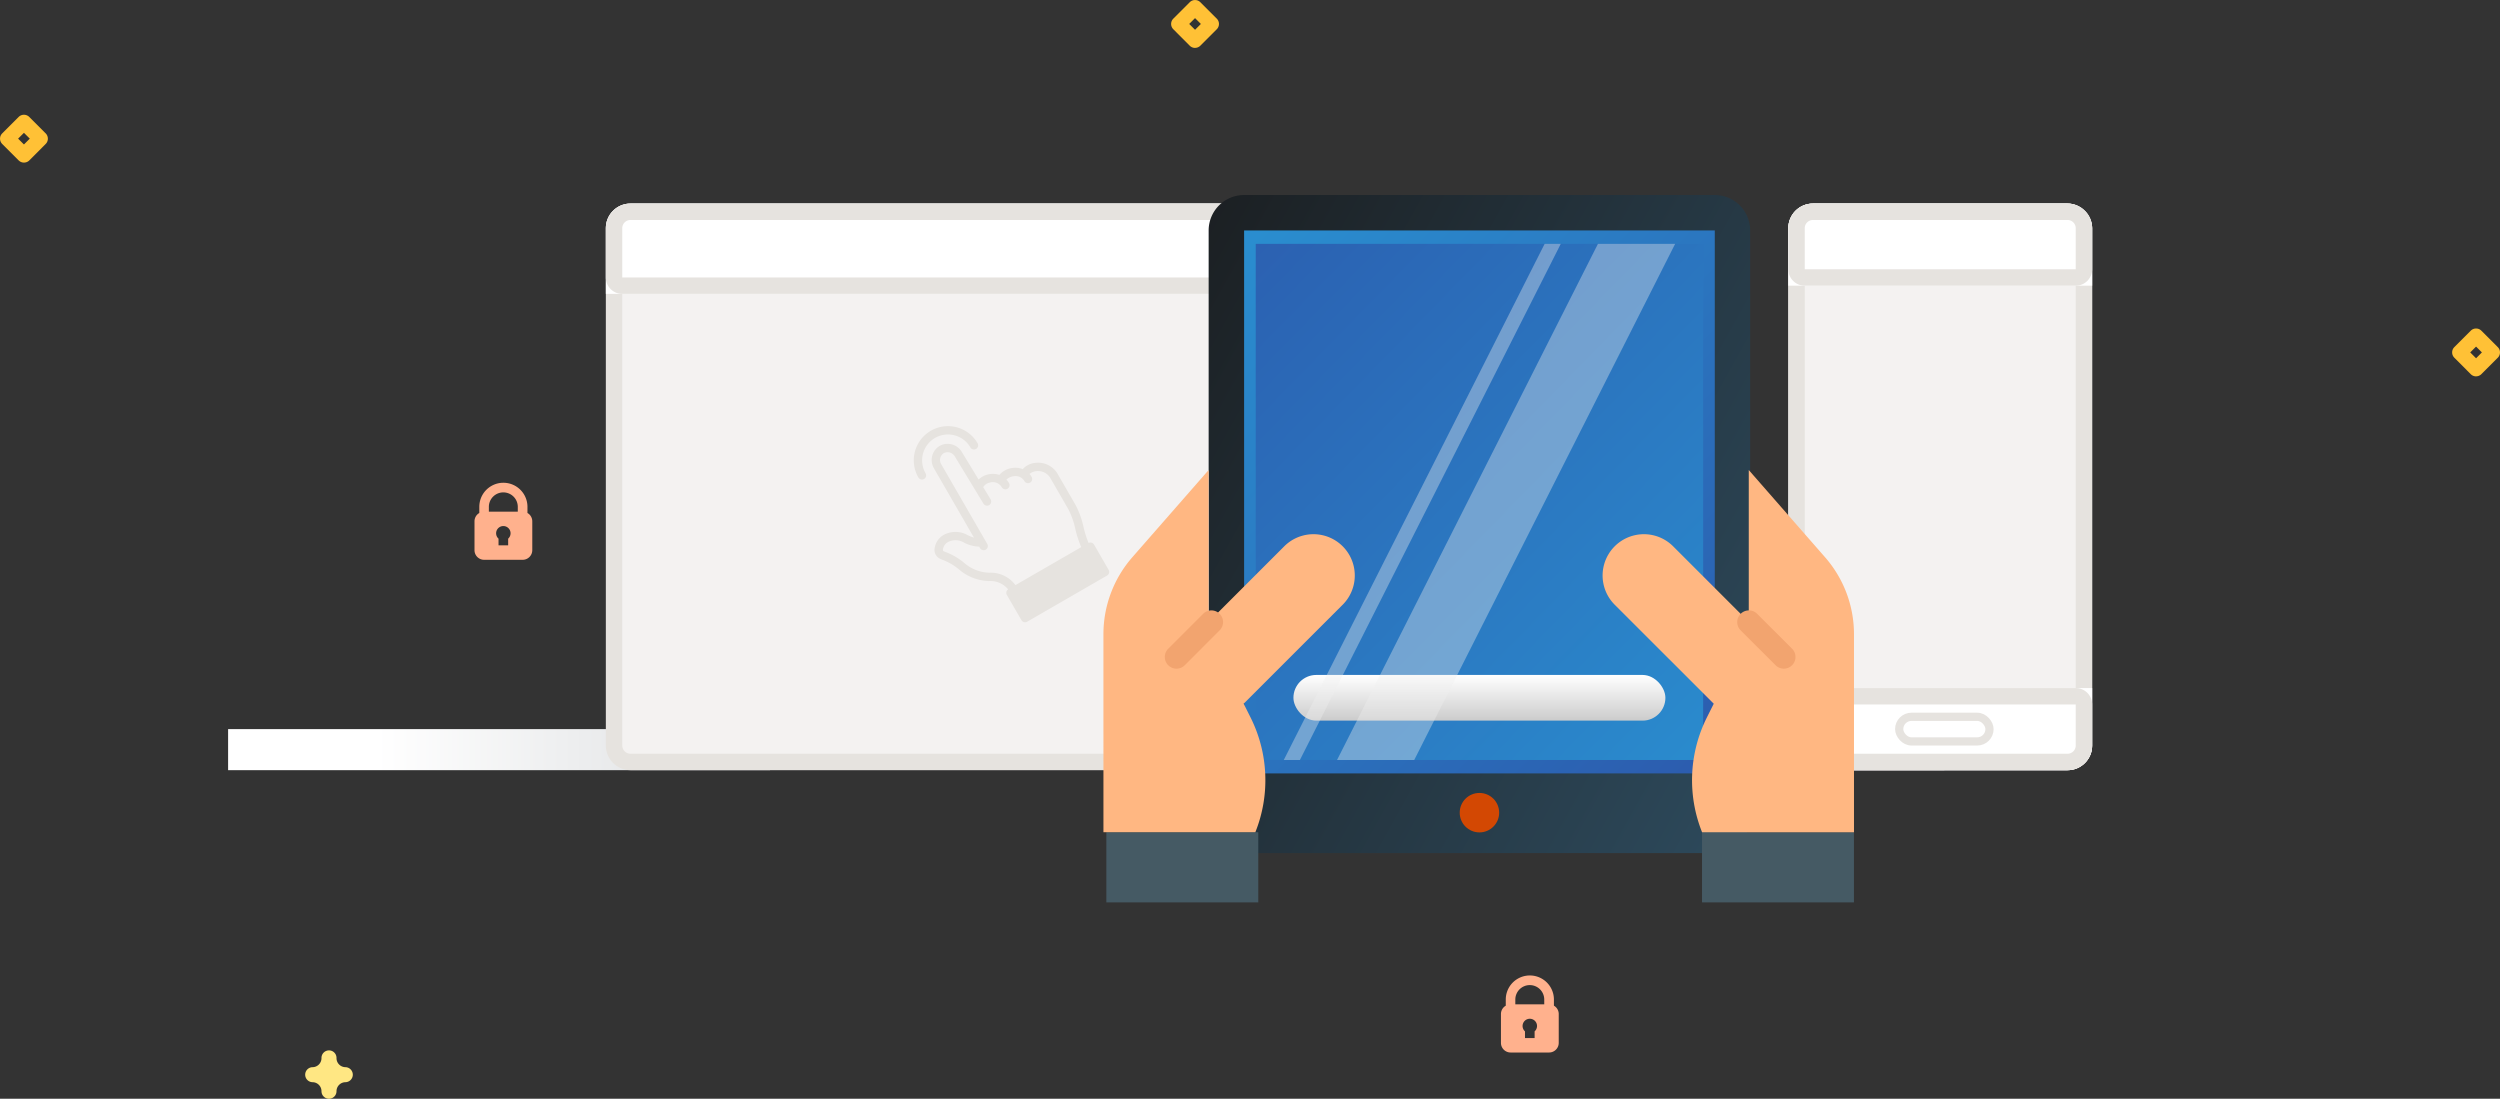 <?xml version="1.0" encoding="utf-8"?>

<!--
 * Copyright (c) 2020, WSO2 Inc. (http://www.wso2.org) All Rights Reserved.
 *
 * WSO2 Inc. licenses this file to you under the Apache License,
 * Version 2.0 (the "License"); you may not use this file except
 * in compliance with the License.
 * You may obtain a copy of the License at
 *
 *     http://www.apache.org/licenses/LICENSE-2.0
 *
 * Unless required by applicable law or agreed to in writing,
 * software distributed under the License is distributed on an
 * "AS IS" BASIS, WITHOUT WARRANTIES OR CONDITIONS OF ANY
 * KIND, either express or implied. See the License for the
 * specific language governing permissions and limitations
 * under the License.
-->

<svg xmlns="http://www.w3.org/2000/svg" xmlns:xlink="http://www.w3.org/1999/xlink" width="304.445" height="133.802"
     viewBox="0 0 304.445 133.802">
    <rect x="0" y="0" width="304.445" height="133.802" fill="#333333" stroke="none"/>
    <defs>
        <linearGradient id="linear-gradient" x1="0.274" y1="0.5" x2="1" y2="0.5" gradientUnits="objectBoundingBox">
            <stop offset="0" stop-color="#fff"/>
            <stop offset="1" stop-color="#dbdddf"/>
        </linearGradient>
        <linearGradient id="linear-gradient-3" x1="-0.126" y1="-0.129" x2="1.223" y2="0.78"
                        gradientUnits="objectBoundingBox">
            <stop offset="0" stop-color="#191a1b"/>
            <stop offset="1" stop-color="#2e4c5f"/>
        </linearGradient>
        <linearGradient id="linear-gradient-4" x1="1.059" y1="1.228" x2="-0.033" y2="-0.015"
                        gradientUnits="objectBoundingBox">
            <stop offset="0" stop-color="#2c54a9"/>
            <stop offset="1" stop-color="#2a8fd0"/>
        </linearGradient>
        <linearGradient id="linear-gradient-5" x1="-0.313" y1="-0.295" x2="1" y2="1.177"
                        xlink:href="#linear-gradient-4"/>
        <linearGradient id="linear-gradient-6" x1="0.5" x2="0.5" y2="1" gradientUnits="objectBoundingBox">
            <stop offset="0" stop-color="#fff"/>
            <stop offset="1" stop-color="#ccc"/>
        </linearGradient>
    </defs>
    <g id="user-self-registration-illustration" transform="translate(-141.222 -98.21)">
        <path id="Path_95"
              d="M424.493,166.965a.914.914,0,0,1-.914-.914,1.1,1.1,0,0,0-1.1-1.1.915.915,0,0,1,0-1.829,1.1,1.1,0,0,0,1.1-1.1.915.915,0,1,1,1.829,0,1.1,1.1,0,0,0,1.1,1.1.915.915,0,0,1,0,1.829,1.1,1.1,0,0,0-1.1,1.1.914.914,0,0,1-.914.914Z"
              transform="translate(-243.207 65.047)" fill="#ffe783"/>
        <path id="Path_96"
              d="M68.794,419.851a.915.915,0,0,1-.645-.267l-2-2a.914.914,0,0,1,0-1.291l2-2a.914.914,0,0,1,1.291,0l2,2a.914.914,0,0,1,0,1.291l-2,2.008A.915.915,0,0,1,68.794,419.851Zm-.711-2.917.711.711.711-.711-.711-.708Z"
              transform="translate(75.344 -301.841)" fill="#ffc136"/>
        <path id="Path_98"
              d="M141.064,46.254a.914.914,0,0,1-.645-.267l-2-2.005a.914.914,0,0,1,0-1.291l2-2a.914.914,0,0,1,1.291,0l2,2a.914.914,0,0,1,0,1.291l-2,2a.909.909,0,0,1-.645.267Zm-.711-2.917.711.711.711-.711-.711-.711Z"
              transform="translate(301.688 97.79)" fill="#ffc136"/>
        <path id="Path_98-2" data-name="Path_98"
              d="M141.064,46.254a.914.914,0,0,1-.645-.267l-2-2.005a.914.914,0,0,1,0-1.291l2-2a.914.914,0,0,1,1.291,0l2,2a.914.914,0,0,1,0,1.291l-2,2a.909.909,0,0,1-.645.267Zm-.711-2.917.711.711.711-.711-.711-.711Z"
              transform="translate(145.688 57.79)" fill="#ffc136"/>
        <path id="padlock"
              d="M70.9,3.681V2.932a2.932,2.932,0,1,0-5.864,0v.749a1.169,1.169,0,0,0-.586,1.01V8.209a1.174,1.174,0,0,0,1.173,1.173h4.691a1.174,1.174,0,0,0,1.173-1.173V4.691a1.169,1.169,0,0,0-.586-1.01ZM67.963,1.173a1.761,1.761,0,0,1,1.759,1.759v.586H66.2V2.932a1.761,1.761,0,0,1,1.759-1.759Zm.586,5.635v.815H67.377V6.808a.88.88,0,1,1,1.173,0Z"
              transform="translate(259.555 217)" fill="#ffb18d"/>
        <path id="padlock-2" data-name="padlock"
              d="M70.9,3.681V2.932a2.932,2.932,0,1,0-5.864,0v.749a1.169,1.169,0,0,0-.586,1.01V8.209a1.174,1.174,0,0,0,1.173,1.173h4.691a1.174,1.174,0,0,0,1.173-1.173V4.691a1.169,1.169,0,0,0-.586-1.01ZM67.963,1.173a1.761,1.761,0,0,1,1.759,1.759v.586H66.2V2.932a1.761,1.761,0,0,1,1.759-1.759Zm.586,5.635v.815H67.377V6.808a.88.88,0,1,1,1.173,0Z"
              transform="translate(134.555 157)" fill="#ffb18d"/>
        <rect id="Rectangle_411" data-name="Rectangle 411" width="49" height="7" rx="3.5" transform="translate(303 170)"
              fill="#fff"/>
        <g id="Group_1143" data-name="Group 1143" transform="translate(-65 1)">
            <rect id="Rectangle_448" data-name="Rectangle 448" width="66" height="5" transform="translate(234 186)"
                  fill="url(#linear-gradient)"/>
            <rect id="Rectangle_472" data-name="Rectangle 472" width="66" height="5" transform="translate(377 186)"
                  fill="url(#linear-gradient)"/>
            <g id="Path_2110" data-name="Path 2110" transform="translate(280 122)" fill="#f4f2f1">
                <path d="M 92 68 L 3 68 C 1.897 68 1 67.103 1 66 L 1 3 C 1 1.897 1.897 1 3 1 L 92 1 C 93.103 1 94 1.897 94 3 L 94 66 C 94 67.103 93.103 68 92 68 Z"
                      stroke="none"/>
                <path d="M 3 2 C 2.449 2 2 2.449 2 3 L 2 66 C 2 66.551 2.449 67 3 67 L 92 67 C 92.551 67 93 66.551 93 66 L 93 3 C 93 2.449 92.551 2 92 2 L 3 2 M 3 0 L 92 0 C 93.657 0 95 1.343 95 3 L 95 66 C 95 67.657 93.657 69 92 69 L 3 69 C 1.343 69 0 67.657 0 66 L 0 3 C 0 1.343 1.343 0 3 0 Z"
                      stroke="none" fill="#e6e3df"/>
            </g>
            <g id="Rectangle_376" data-name="Rectangle 376" transform="translate(280 122)" fill="#fff" stroke="#e6e3df"
               stroke-width="2">
                <path d="M3,0H92a3,3,0,0,1,3,3v8a0,0,0,0,1,0,0H0a0,0,0,0,1,0,0V3A3,3,0,0,1,3,0Z" stroke="none"/>
                <path d="M3,1H92a2,2,0,0,1,2,2V9a1,1,0,0,1-1,1H2A1,1,0,0,1,1,9V3A2,2,0,0,1,3,1Z" fill="none"/>
            </g>
            <circle id="Ellipse_110" data-name="Ellipse 110" cx="1.5" cy="1.5" r="1.5" transform="translate(367 126)"
                    fill="#eaecee"/>
            <circle id="Ellipse_111" data-name="Ellipse 111" cx="1.5" cy="1.5" r="1.5" transform="translate(363 126)"
                    fill="#eaecee"/>
            <circle id="Ellipse_112" data-name="Ellipse 112" cx="1.5" cy="1.5" r="1.5" transform="translate(359 126)"
                    fill="#eaecee"/>
            <path id="claim-gesture"
                  d="M5.564,26a.508.508,0,0,1-.508-.508V21.937a.508.508,0,0,1,.473-.506,2.8,2.8,0,0,0-1.514-2.042,5.816,5.816,0,0,1-2.408-2.915A6.924,6.924,0,0,0,.443,14.364c-.1-.122-.186-.239-.262-.354a1.175,1.175,0,0,1,.067-1.344,2.23,2.23,0,0,1,2.281-.847,2.984,2.984,0,0,1,2.032,1.431,4.643,4.643,0,0,0,.513.638V4.163A2,2,0,0,1,7.042,2.133,2.005,2.005,0,0,1,9.011,4.153L9.1,8.048a2.535,2.535,0,0,1,2.47.779,2.553,2.553,0,0,1,1.976.142,2.421,2.421,0,0,1,.842.672,2.359,2.359,0,0,1,1.66.084,2.752,2.752,0,0,1,1.73,2.654v4.284a10.54,10.54,0,0,1-.5,2.773,12.334,12.334,0,0,0-.441,2,.509.509,0,0,1,.478.506v3.555A.508.508,0,0,1,16.8,26Zm10.244-4.571a12.784,12.784,0,0,1,.481-2.265,9.611,9.611,0,0,0,.468-2.5V12.378a1.74,1.74,0,0,0-1.093-1.712,1.485,1.485,0,0,0-.854-.1,2.219,2.219,0,0,1,.042.436.507.507,0,1,1-1.015,0A1.232,1.232,0,0,0,13.1,9.881a1.633,1.633,0,0,0-1.068-.135,2.379,2.379,0,0,1,.06.528.508.508,0,0,1-1.016,0,1.264,1.264,0,0,0-1.01-1.228,1.168,1.168,0,0,0-.943.092l.037,1.732a.507.507,0,1,1-1.015.022L8,4.175a1.011,1.011,0,0,0-.954-1.026.986.986,0,0,0-.953,1.015v11.21a.507.507,0,1,1-1.015,0v-.209a4.258,4.258,0,0,1-1.342-1.329,1.981,1.981,0,0,0-1.417-1.025,1.228,1.228,0,0,0-1.228.428c-.01.015-.1.149-.06.209.057.085.132.181.219.292a7.915,7.915,0,0,1,1.315,2.385,4.829,4.829,0,0,0,2.047,2.437,3.726,3.726,0,0,1,1.944,2.866h9.256ZM10.191,4.163a3.148,3.148,0,0,0-6.3,0,.508.508,0,1,1-1.016,0,4.164,4.164,0,0,1,8.329,0,.508.508,0,0,1-1.016,0Z"
                  transform="translate(313.487 153.185) rotate(-30)" fill="#e6e3df"/>
            <g id="Group_1181" data-name="Group 1181" transform="translate(291 7)">
                <g id="Rectangle_468" data-name="Rectangle 468" transform="translate(133 115)" fill="#f4f2f1"
                   stroke="#e6e3df" stroke-width="2">
                    <rect width="37" height="69" rx="3" stroke="none"/>
                    <rect x="1" y="1" width="35" height="67" rx="2" fill="none"/>
                </g>
                <g id="Rectangle_469" data-name="Rectangle 469" transform="translate(133 115)" fill="#fff"
                   stroke="#e6e3df" stroke-width="2">
                    <path d="M3,0H34a3,3,0,0,1,3,3v7a0,0,0,0,1,0,0H0a0,0,0,0,1,0,0V3A3,3,0,0,1,3,0Z" stroke="none"/>
                    <path d="M3,1H34a2,2,0,0,1,2,2V8a1,1,0,0,1-1,1H2A1,1,0,0,1,1,8V3A2,2,0,0,1,3,1Z" fill="none"/>
                </g>
                <g id="Rectangle_470" data-name="Rectangle 470" transform="translate(133 174)" fill="#fff"
                   stroke="#e6e3df" stroke-width="2">
                    <path d="M0,0H37a0,0,0,0,1,0,0V7a3,3,0,0,1-3,3H3A3,3,0,0,1,0,7V0A0,0,0,0,1,0,0Z" stroke="none"/>
                    <path d="M2,1H35a1,1,0,0,1,1,1V7a2,2,0,0,1-2,2H3A2,2,0,0,1,1,7V2A1,1,0,0,1,2,1Z" fill="none"/>
                </g>
                <g id="Rectangle_471" data-name="Rectangle 471" transform="translate(146 177)" fill="#fff"
                   stroke="#e6e3df" stroke-width="1">
                    <rect width="12" height="4" rx="2" stroke="none"/>
                    <rect x="0.5" y="0.5" width="11" height="3" rx="1.5" fill="none"/>
                </g>
            </g>
        </g>
        <g id="tablet" transform="translate(288.414 121.96)">
            <path id="Path_2153" data-name="Path 2153"
                  d="M42.1,0H99.42a4.313,4.313,0,0,1,4.313,4.313v71.51a4.313,4.313,0,0,1-4.313,4.313H42.1a4.313,4.313,0,0,1-4.313-4.313V4.313A4.313,4.313,0,0,1,42.1,0Z"
                  transform="translate(-37.792 0)" fill="url(#linear-gradient-3)"/>
            <path id="Path_2166" data-name="Path 2166" d="M60.756,22.964h57.317V89.085H60.756Z"
                  transform="translate(-56.443 -18.651)" fill="url(#linear-gradient-4)"/>
            <ellipse id="Ellipse_192" data-name="Ellipse 192" cx="2.402" cy="2.402" rx="2.402" ry="2.402"
                     transform="translate(30.569 72.814)" fill="#d34803"/>
            <path id="Path_2233" data-name="Path 2233" d="M60.756,22.964h54.485V85.818H60.756Z"
                  transform="translate(-55.027 -17.018)" fill="url(#linear-gradient-5)"/>
            <rect id="Rectangle_483" data-name="Rectangle 483" width="45.298" height="5.563" rx="2.781"
                  transform="translate(10.319 58.444)" fill="url(#linear-gradient-6)"/>
            <g id="Group_1249" data-name="Group 1249" transform="translate(9.143 5.946)">
                <path id="Path_2155" data-name="Path 2155" d="M81.849,85.818H79.885l31.769-62.854h1.964Z"
                      transform="translate(-79.885 -22.964)" fill="#eeefee" opacity="0.37"/>
                <path id="Path_2156" data-name="Path 2156" d="M125.626,85.818h-9.4L148,22.964h9.4Z"
                      transform="translate(-109.739 -22.964)" fill="#eeefee" opacity="0.37"/>
            </g>
        </g>
        <g id="surface1" transform="translate(275.6 155.449)">
            <path id="Path_2013" data-name="Path 2013" d="M284.243,530.758h-18.5V539.3h18.5Zm0,0"
                  transform="translate(-265.39 -486.649)" fill="#455a64"/>
            <path id="Path_2014" data-name="Path 2014"
                  d="M182.554,224.959l9.286-10.615v18.5l9.249-9.249a5.031,5.031,0,0,1,7.115,7.114L196.108,242.8l.842,1.683a17.063,17.063,0,0,1,.58,13.968h-18.5V234.327A14.229,14.229,0,0,1,182.554,224.959Zm0,0"
                  transform="translate(-179.034 -214.344)" fill="#ffb782"/>
            <path id="Path_2015" data-name="Path 2015"
                  d="M297.912,344.051a1.42,1.42,0,0,0,1.006-.417l4.269-4.269a1.423,1.423,0,0,0-2.012-2.012l-4.269,4.269a1.423,1.423,0,0,0,1.006,2.429Zm0,0"
                  transform="translate(-289.019 -319.862)" fill="#f2a46f"/>
        </g>
        <g id="surface1-2" data-name="surface1" transform="translate(336.403 155.449)">
            <path id="Path_2013-2" data-name="Path 2013" d="M265.746,530.758h18.5V539.3h-18.5Zm0,0"
                  transform="translate(-253.658 -486.649)" fill="#455a64"/>
            <path id="Path_2014-2" data-name="Path 2014"
                  d="M206.1,224.959l-9.286-10.615v18.5l-9.249-9.249a5.031,5.031,0,0,0-7.115,7.114l12.1,12.095-.842,1.683a17.063,17.063,0,0,0-.58,13.968h18.5V234.327A14.229,14.229,0,0,0,206.1,224.959Zm0,0"
                  transform="translate(-179.034 -214.344)" fill="#ffb782"/>
            <path id="Path_2015-2" data-name="Path 2015"
                  d="M302.163,344.051a1.42,1.42,0,0,1-1.006-.417l-4.269-4.269a1.423,1.423,0,0,1,2.012-2.012l4.269,4.269a1.423,1.423,0,0,1-1.006,2.429Zm0,0"
                  transform="translate(-280.115 -319.862)" fill="#f2a46f"/>
        </g>
    </g>
</svg>
